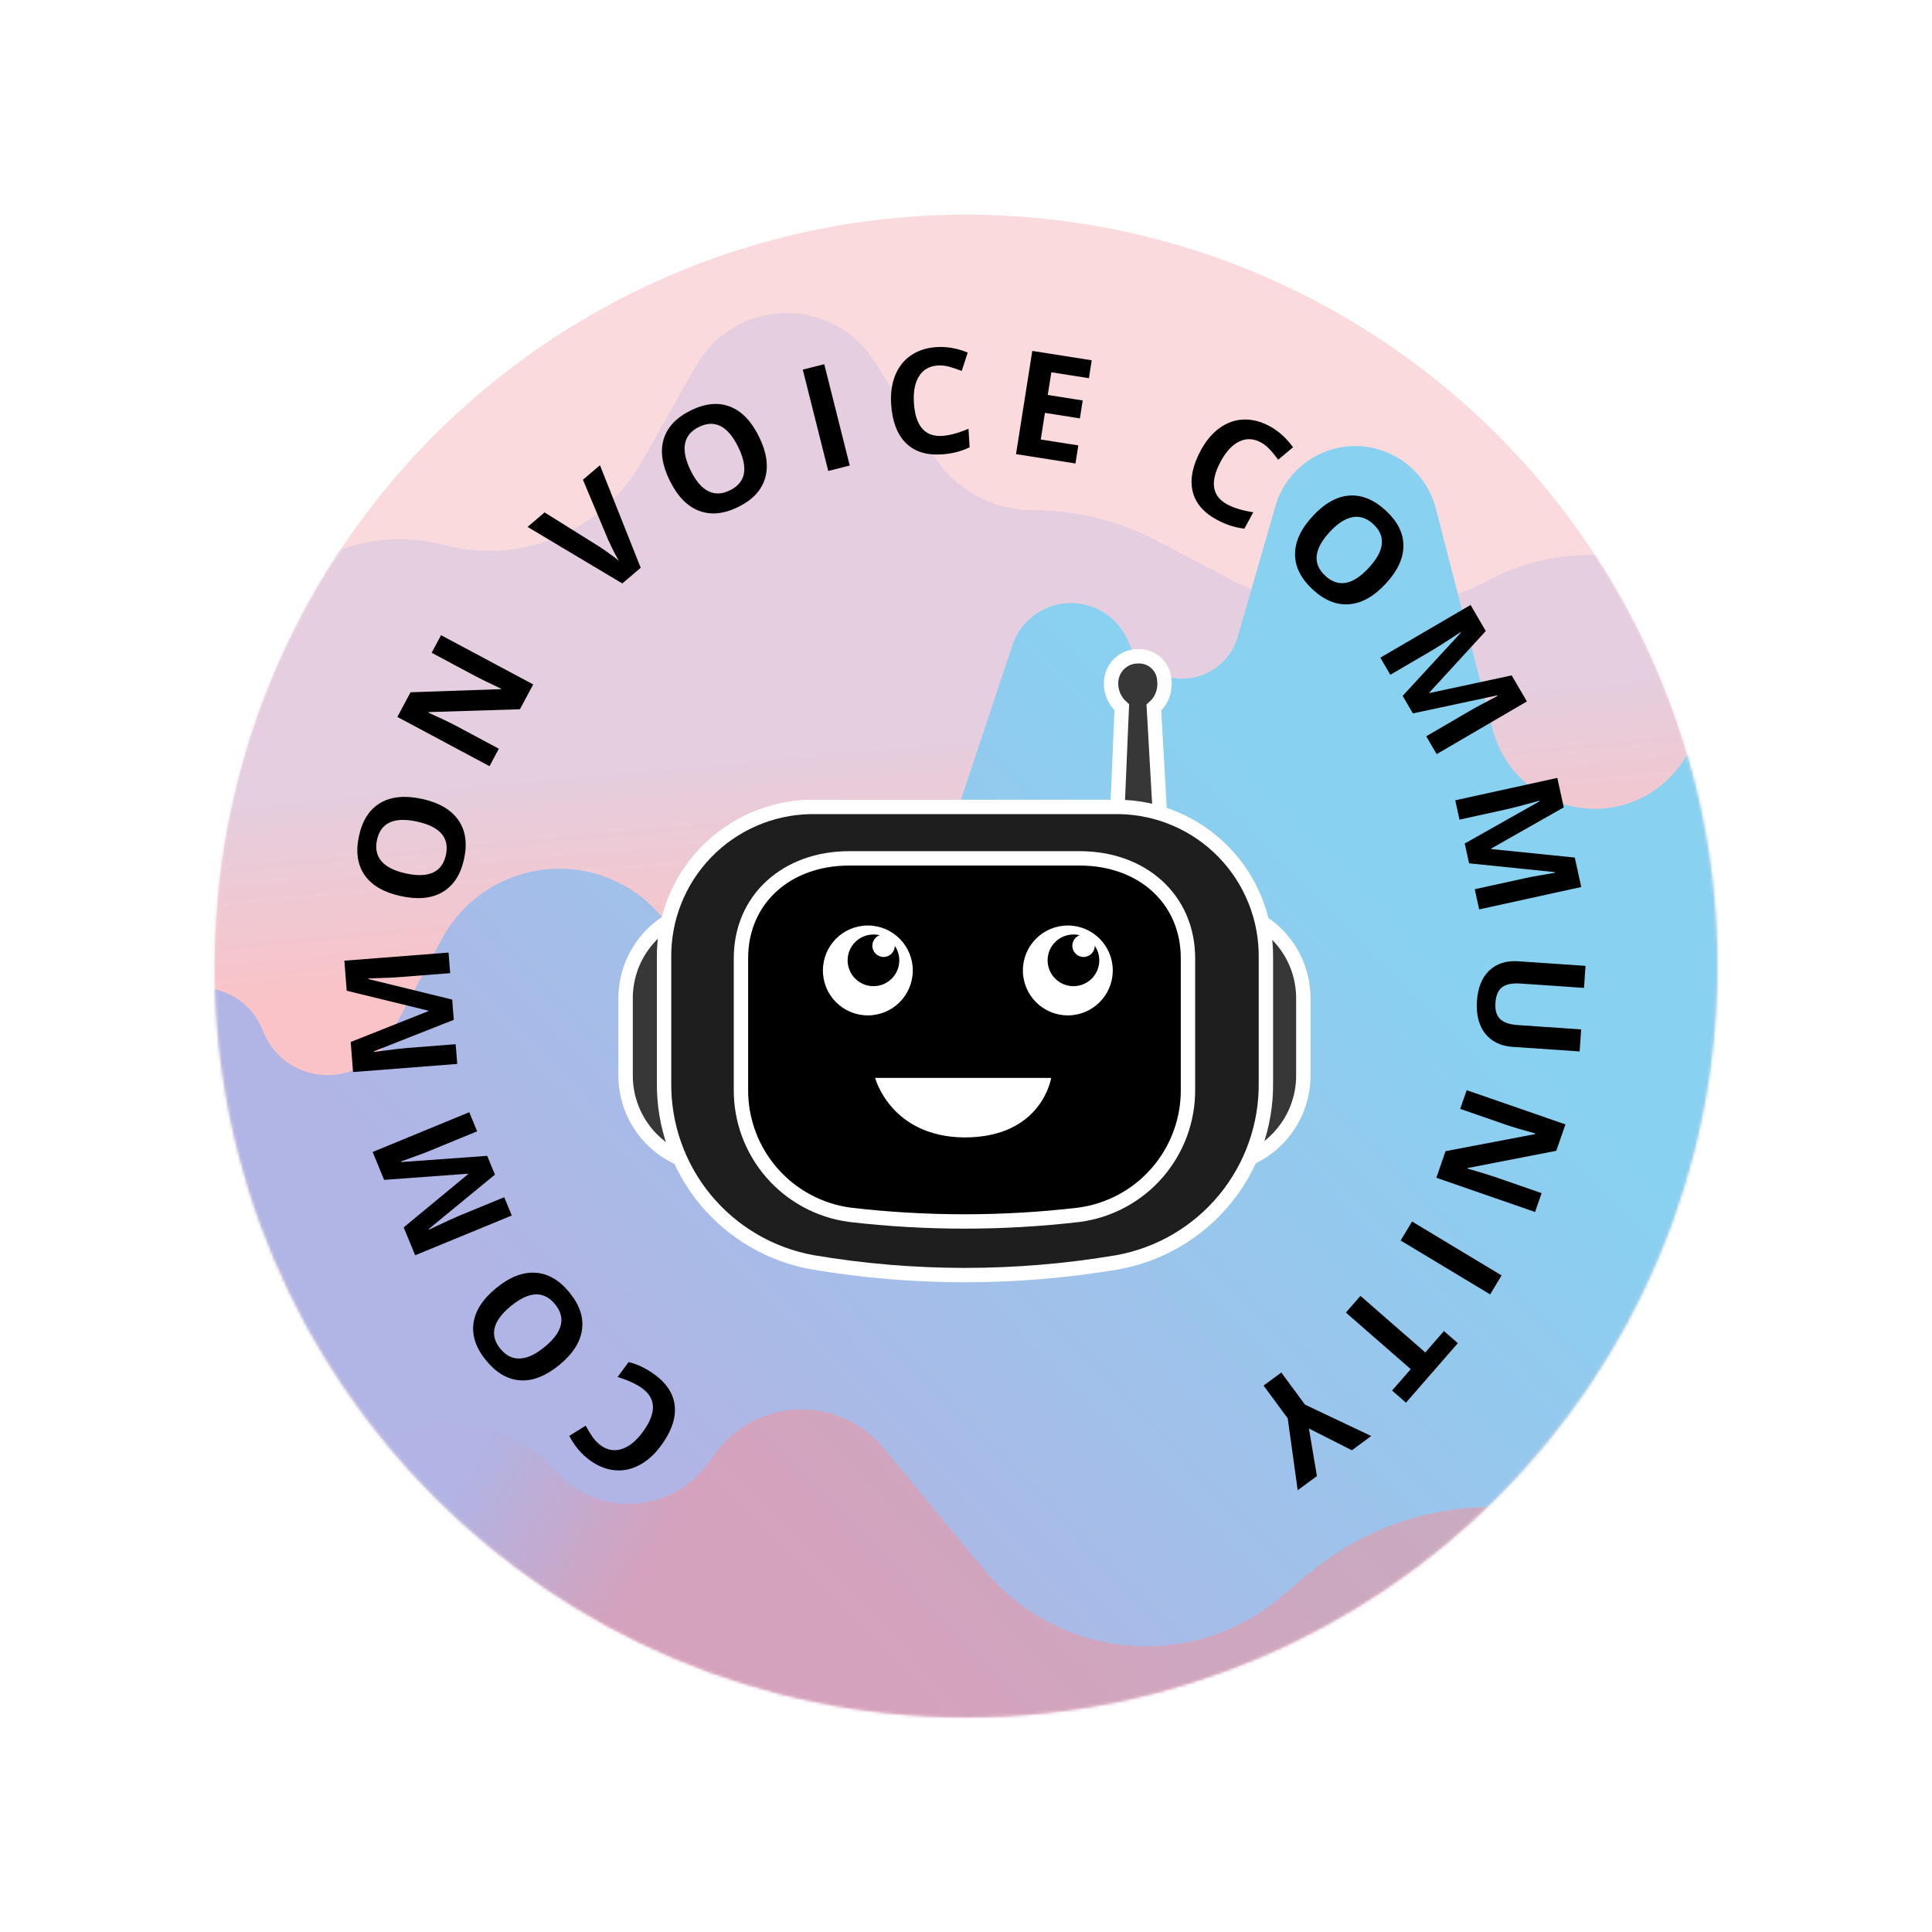<svg width="630" height="630" viewBox="0 0 630 630" fill="none" xmlns="http://www.w3.org/2000/svg">
<rect width="630" height="630" fill="white"/>
<circle cx="315" cy="315" r="245" fill="#F4929B" fill-opacity="0.337"/>
<mask id="mask0_2534_48297" style="mask-type:alpha" maskUnits="userSpaceOnUse" x="70" y="70" width="490" height="490">
<circle cx="315" cy="315" r="245" fill="black"/>
</mask>
<g mask="url(#mask0_2534_48297)">
<path opacity="0.3" fill-rule="evenodd" clip-rule="evenodd" d="M699.867 437.149V306.174L662.922 233.657C658.141 224.272 646.657 220.54 637.273 225.321C635.708 226.119 634.26 227.128 632.972 228.322C622.531 237.99 606.407 237.99 595.966 228.322L564.451 199.137C543.244 179.497 511.965 175.348 486.372 188.779C459.634 202.81 427.71 202.81 400.973 188.779L377.179 176.292C364.762 169.776 350.948 166.372 336.925 166.372C323.641 166.372 311.292 159.537 304.238 148.281L285.289 118.042C275.323 102.139 254.351 97.326 238.448 107.292C233.662 110.292 229.698 114.437 226.917 119.354L209.233 150.61C196.419 173.259 169.929 184.4 144.779 177.717C119.737 171.064 93.399 182.448 81.09 205.248L16.681 324.541V429.988L699.867 437.149Z" fill="url(#paint0_linear_2534_48297)"/>
<path fill-rule="evenodd" clip-rule="evenodd" d="M21.91 628.441V382.266L45.958 334.121C51.32 323.385 64.37 319.03 75.105 324.392C79.973 326.824 83.752 330.993 85.694 336.077C90.141 347.722 103.187 353.556 114.831 349.108C119.906 347.17 124.111 343.466 126.675 338.678L144.049 306.23C155.381 285.067 181.723 277.097 202.887 288.429C211.095 292.824 217.675 299.738 221.658 308.154L225.475 316.22C234.506 335.303 257.297 343.451 276.38 334.42C285.802 329.961 292.994 321.847 296.291 311.958L330.138 210.444C333.656 199.891 345.063 194.188 355.617 197.707C361.258 199.588 365.78 203.866 367.971 209.394C371.807 219.074 382.763 223.811 392.442 219.975C397.872 217.823 401.997 213.277 403.613 207.664L415.869 165.087C420.014 150.688 435.046 142.375 449.445 146.52C458.681 149.179 465.821 156.525 468.215 165.833L486.756 237.904C491.49 256.308 510.248 267.39 528.652 262.655C538.552 260.108 546.807 253.291 551.18 244.051C561.822 221.566 588.676 211.964 611.162 222.606C620.574 227.06 628.152 234.639 632.606 244.051L673.32 330.076V628.441H21.91Z" fill="url(#paint1_linear_2534_48297)"/>
<path style="mix-blend-mode:multiply" opacity="0.5" fill-rule="evenodd" clip-rule="evenodd" d="M680.794 609.362V554.798L639.614 518.081C628.333 508.023 612.273 505.349 598.342 511.209C583.757 517.345 567.315 517.345 552.73 511.209L522.906 498.664C490.601 485.074 453.406 490.719 426.587 513.282L417.648 520.803C388.803 545.072 345.747 541.362 321.478 512.517C321.366 512.384 321.255 512.25 321.144 512.116L288.052 472.168C275.838 457.423 253.982 455.371 239.237 467.586C237.064 469.385 235.12 471.443 233.446 473.714L230.802 477.3C220.279 491.576 200.175 494.619 185.899 484.095C184.042 482.727 182.339 481.162 180.817 479.428C165.641 462.136 140.174 458.381 120.653 470.557L96.803 485.433C66.792 504.152 29.825 507.982 -3.385 495.811C-35.934 483.883 -72.379 490.292 -98.905 512.61L-161.273 565.082V609.362H680.794Z" fill="url(#paint2_linear_2534_48297)"/>
<path d="M195.796 471.25C197.984 472.864 200.287 473.288 202.705 472.523C205.113 471.771 207.401 469.926 209.569 466.988C214.079 460.874 214.04 456.125 209.451 452.74C207.526 451.319 204.839 450.08 201.391 449.023L204.988 444.147C207.93 444.87 210.789 446.255 213.565 448.302C217.553 451.245 219.713 454.702 220.046 458.673C220.37 462.658 218.862 466.913 215.523 471.439C213.421 474.289 211.062 476.401 208.447 477.773C205.823 479.158 203.122 479.704 200.345 479.413C197.546 479.124 194.84 478.016 192.227 476.088C189.564 474.124 187.363 471.506 185.625 468.235L190.987 464.893C191.652 466.137 192.37 467.323 193.141 468.451C193.911 469.579 194.796 470.512 195.796 471.25Z" fill="black"/>
<path d="M161.848 419.986C166.219 416.421 170.462 414.765 174.577 415.018C178.692 415.27 182.4 417.42 185.699 421.465C188.998 425.511 190.357 429.574 189.777 433.656C189.196 437.738 186.709 441.571 182.314 445.155C177.919 448.739 173.682 450.39 169.603 450.108C165.502 449.824 161.797 447.653 158.488 443.595C155.179 439.538 153.819 435.485 154.407 431.437C154.985 427.377 157.465 423.56 161.848 419.986ZM177.563 439.256C180.513 436.85 182.278 434.479 182.858 432.142C183.438 429.804 182.82 427.522 181.003 425.295C177.36 420.828 172.571 421.014 166.635 425.855C160.687 430.706 159.525 435.353 163.148 439.796C164.964 442.023 167.087 443.089 169.515 442.993C171.931 442.908 174.614 441.662 177.563 439.256Z" fill="black"/>
<path d="M161.393 383.022L139.796 400.781L139.876 400.975C144.792 398.633 148.091 397.116 149.772 396.424L164.426 390.393L166.883 396.362L135.376 409.329L131.633 400.235L152.658 382.862L152.605 382.733L125.256 384.739L121.513 375.645L153.021 362.678L155.584 368.906L140.671 375.044C139.967 375.334 139.152 375.66 138.226 376.025C137.295 376.374 134.811 377.279 130.775 378.738L130.855 378.932L158.874 376.902L161.393 383.022Z" fill="black"/>
<path d="M147.973 332.552L121.96 342.807L121.976 343.016C127.375 342.299 130.98 341.87 132.792 341.729L148.592 340.498L149.093 346.934L115.125 349.58L114.361 339.776L139.71 329.712L139.699 329.573L113.059 323.07L112.295 313.265L146.264 310.618L146.787 317.333L130.709 318.586C129.95 318.645 129.074 318.705 128.081 318.767C127.088 318.813 124.446 318.91 120.156 319.057L120.173 319.267L147.459 325.953L147.973 332.552Z" fill="black"/>
<path d="M137.651 260.522C143.159 261.73 147.094 264.025 149.454 267.406C151.814 270.787 152.435 275.026 151.316 280.125C150.198 285.224 147.859 288.815 144.301 290.898C140.742 292.98 136.193 293.414 130.654 292.199C125.115 290.984 121.188 288.691 118.874 285.32C116.547 281.931 115.945 277.679 117.067 272.565C118.189 267.45 120.518 263.866 124.055 261.81C127.595 259.74 132.127 259.31 137.651 260.522ZM132.323 284.811C136.041 285.626 138.995 285.535 141.187 284.536C143.378 283.538 144.782 281.635 145.398 278.827C146.633 273.197 143.509 269.561 136.028 267.92C128.531 266.275 124.168 268.253 122.94 273.853C122.324 276.66 122.808 278.986 124.392 280.828C125.961 282.667 128.605 283.995 132.323 284.811Z" fill="black"/>
<path d="M173.87 223.179L169.543 231.277L139.825 232.204L139.726 232.389C143.88 234.274 146.814 235.674 148.527 236.589L162.668 244.145L159.626 249.838L129.575 233.782L133.869 225.745L163.351 224.719L163.427 224.575C159.412 222.694 156.596 221.321 154.979 220.457L140.755 212.857L143.819 207.123L173.87 223.179Z" fill="black"/>
<path d="M190.085 156.432L195.637 151.7L208.923 185.144L202.928 190.254L172.029 171.821L177.581 167.09L195.611 178.363C196.659 179.042 197.843 179.869 199.165 180.845C200.489 181.799 201.388 182.483 201.862 182.895C201.065 181.696 199.885 179.415 198.324 176.05L190.085 156.432Z" fill="black"/>
<path d="M247.53 142.451C250.007 147.518 250.655 152.026 249.474 155.976C248.292 159.926 245.357 163.048 240.667 165.341C235.977 167.634 231.711 168.034 227.868 166.541C224.025 165.047 220.858 161.754 218.367 156.659C215.876 151.565 215.231 147.063 216.433 143.155C217.642 139.226 220.599 136.112 225.302 133.812C230.006 131.512 234.262 131.108 238.07 132.601C241.893 134.088 245.046 137.371 247.53 142.451ZM225.191 153.374C226.863 156.794 228.772 159.051 230.916 160.147C233.06 161.243 235.423 161.16 238.005 159.898C243.184 157.366 244.09 152.659 240.726 145.778C237.355 138.883 233.094 136.695 227.943 139.213C225.361 140.476 223.841 142.3 223.382 144.686C222.916 147.059 223.519 149.955 225.191 153.374Z" fill="black"/>
<path d="M270.082 153.57L261.774 120.527L268.78 118.766L277.089 151.809L270.082 153.57Z" fill="black"/>
<path d="M305.832 119.179C303.118 119.347 301.08 120.5 299.718 122.638C298.354 124.762 297.785 127.645 298.01 131.289C298.477 138.872 301.557 142.488 307.248 142.137C309.636 141.99 312.491 141.215 315.814 139.811L316.186 145.859C313.467 147.194 310.386 147.968 306.943 148.18C301.997 148.485 298.121 147.222 295.315 144.391C292.509 141.544 290.933 137.314 290.587 131.7C290.369 128.165 290.822 125.032 291.945 122.3C293.068 119.554 294.787 117.401 297.104 115.842C299.435 114.266 302.221 113.378 305.462 113.178C308.765 112.974 312.133 113.568 315.565 114.96L313.601 120.965C312.292 120.439 310.98 119.99 309.665 119.62C308.35 119.25 307.073 119.103 305.832 119.179Z" fill="black"/>
<path d="M350.693 151.137L331.31 148.082L336.615 114.426L355.998 117.481L355.077 123.328L342.83 121.398L341.665 128.788L353.06 130.584L352.138 136.431L340.743 134.635L339.375 143.314L351.622 145.244L350.693 151.137Z" fill="black"/>
<path d="M411.157 144.267C408.768 142.969 406.428 142.866 404.139 143.956C401.857 145.033 399.845 147.176 398.103 150.385C394.478 157.062 395.171 161.76 400.182 164.481C402.284 165.623 405.116 166.48 408.677 167.052L405.786 172.377C402.772 172.066 399.75 171.088 396.719 169.443C392.363 167.078 389.747 163.951 388.87 160.063C388.001 156.162 388.908 151.739 391.592 146.797C393.282 143.684 395.328 141.267 397.728 139.548C400.137 137.815 402.736 136.901 405.527 136.808C408.339 136.708 411.172 137.433 414.026 138.983C416.934 140.562 419.474 142.851 421.646 145.851L416.796 149.9C415.966 148.76 415.091 147.684 414.173 146.673C413.255 145.662 412.249 144.86 411.157 144.267Z" fill="black"/>
<path d="M451.843 190.366C448.005 194.499 444.03 196.723 439.92 197.04C435.809 197.357 431.841 195.739 428.016 192.186C424.191 188.634 422.285 184.796 422.297 180.673C422.31 176.55 424.246 172.411 428.105 168.256C431.964 164.1 435.933 161.882 440.012 161.599C444.113 161.316 448.082 162.956 451.919 166.519C455.755 170.082 457.661 173.909 457.636 177.999C457.622 182.1 455.691 186.222 451.843 190.366ZM433.623 173.444C431.032 176.233 429.611 178.825 429.359 181.22C429.106 183.615 430.033 185.79 432.139 187.746C436.363 191.669 441.081 190.824 446.293 185.212C451.516 179.588 452.027 174.826 447.827 170.924C445.721 168.968 443.472 168.205 441.08 168.634C438.699 169.052 436.213 170.655 433.623 173.444Z" fill="black"/>
<path d="M457.385 226.915L476.33 206.35L476.224 206.169C471.678 209.166 468.619 211.123 467.05 212.04L453.365 220.032L450.11 214.458L479.531 197.275L484.491 205.767L466.059 225.87L466.129 225.991L492.941 220.236L497.901 228.728L468.48 245.912L465.083 240.096L479.009 231.963C479.667 231.579 480.429 231.143 481.295 230.655C482.169 230.18 484.505 228.942 488.302 226.94L488.196 226.759L460.723 232.63L457.385 226.915Z" fill="black"/>
<path d="M477.631 275.055L501.983 261.315L501.938 261.11C496.69 262.564 493.178 263.485 491.402 263.875L475.923 267.27L474.54 260.965L507.82 253.664L509.927 263.27L486.206 276.729L486.236 276.866L513.518 279.637L515.625 289.244L482.345 296.544L480.902 289.966L496.654 286.51C497.398 286.347 498.257 286.166 499.231 285.968C500.209 285.786 502.812 285.326 507.041 284.589L506.996 284.384L479.049 281.52L477.631 275.055Z" fill="black"/>
<path d="M515.105 342.858L493.11 341.354C490.599 341.182 488.436 340.466 486.623 339.205C484.808 337.959 483.47 336.241 482.607 334.048C481.745 331.856 481.413 329.31 481.611 326.412C481.91 322.041 483.258 318.722 485.656 316.457C488.069 314.193 491.221 313.193 495.111 313.46L517.013 314.958L516.522 322.142L495.713 320.719C493.093 320.54 491.135 320.935 489.838 321.905C488.542 322.876 487.81 324.578 487.644 327.011C487.483 329.367 487.978 331.114 489.131 332.252C490.297 333.406 492.198 334.073 494.834 334.254L515.596 335.674L515.105 342.858Z" fill="black"/>
<path d="M468.377 384.055L471.383 375.379L500.59 369.814L500.659 369.616C496.261 368.404 493.145 367.48 491.31 366.844L476.16 361.595L478.273 355.495L510.467 366.651L507.483 375.261L478.526 380.888L478.473 381.042C482.733 382.272 485.729 383.187 487.461 383.787L502.699 389.067L500.57 395.211L468.377 384.055Z" fill="black"/>
<path d="M460.455 398.323L489.643 415.9L485.916 422.089L456.728 404.512L460.455 398.323Z" fill="black"/>
<path d="M438.877 428.015L443.626 422.571L464.771 441.015L470.852 434.043L475.383 437.995L458.471 457.384L453.94 453.432L460.022 446.459L438.877 428.015Z" fill="black"/>
<path d="M426.821 465.817L429.429 481.326L423.166 485.947L419.907 462.49L412.034 451.819L417.811 447.558L425.544 458.041L447.133 468.266L440.832 472.915L426.821 465.817Z" fill="black"/>
<path fill-rule="evenodd" clip-rule="evenodd" d="M378.565 271.383L376.258 230.682L377.077 229.938C378.052 228.872 378.789 227.611 379.238 226.238C379.687 224.865 379.838 223.412 379.681 221.976C379.648 220.877 379.395 219.795 378.936 218.795C378.478 217.795 377.823 216.897 377.012 216.155C376.2 215.412 375.247 214.84 374.21 214.473C373.174 214.105 372.074 213.949 370.975 214.014C368.803 214.025 366.712 214.848 365.115 216.321C363.518 217.794 362.53 219.811 362.344 221.976C362.212 223.405 362.383 224.846 362.844 226.205C363.306 227.563 364.048 228.81 365.023 229.863L365.804 230.607L364.055 271.532L378.565 271.383ZM232.986 296.049C229.114 296.112 225.291 296.938 221.738 298.479C218.185 300.021 214.97 302.248 212.278 305.033C209.587 307.818 207.47 311.107 206.051 314.71C204.631 318.314 203.936 322.162 204.005 326.035V350.218C203.936 354.09 204.631 357.939 206.051 361.542C207.47 365.146 209.587 368.435 212.278 371.22C214.97 374.005 218.185 376.232 221.738 377.773C225.291 379.315 229.114 380.141 232.986 380.204H396.014C399.886 380.141 403.709 379.315 407.262 377.773C410.815 376.232 414.03 374.005 416.722 371.22C419.413 368.435 421.53 365.146 422.949 361.542C424.369 357.939 425.064 354.09 424.995 350.218V326.035C425.064 322.162 424.369 318.314 422.949 314.71C421.53 311.107 419.413 307.818 416.722 305.033C414.03 302.248 410.815 300.021 407.262 298.479C403.709 296.938 399.886 296.112 396.014 296.049H232.986Z" fill="#373737" stroke="white" stroke-width="4.688"/>
<path fill-rule="evenodd" clip-rule="evenodd" d="M364.801 263.124H264.351C251.467 263.339 239.196 268.659 230.232 277.916C221.268 287.173 216.345 299.609 216.544 312.493V353.008C216.383 366.915 221.152 380.429 230.005 391.155C238.858 401.881 251.224 409.126 264.909 411.604C297.848 417.185 331.49 417.185 364.429 411.604C378.114 409.126 390.48 401.881 399.333 391.155C408.186 380.429 412.955 366.915 412.794 353.008V312.493C412.892 306.098 411.728 299.746 409.368 293.802C407.008 287.858 403.498 282.437 399.04 277.851C394.582 273.265 389.263 269.604 383.388 267.076C377.513 264.549 371.196 263.206 364.801 263.124Z" fill="#1E1E1E" stroke="white" stroke-width="4.688"/>
<path fill-rule="evenodd" clip-rule="evenodd" d="M352.112 279.903H276.886C256.535 279.903 241.616 293.184 241.616 312.493V355.203C241.529 365.184 245.093 374.852 251.636 382.389C258.18 389.926 267.252 394.812 277.146 396.127C301.963 399.029 327.034 399.029 351.851 396.127C361.745 394.812 370.818 389.926 377.361 382.389C383.904 374.852 387.468 365.184 387.381 355.203V312.493C387.381 293.184 372.462 279.903 352.112 279.903Z" fill="black" stroke="white" stroke-width="4.688"/>
<path fill-rule="evenodd" clip-rule="evenodd" d="M285.37 351.483H342.776C342.776 351.483 339.837 370.903 314.501 370.903C290.393 370.717 285.37 351.483 285.37 351.483Z" fill="white"/>
<circle cx="282.992" cy="316.45" r="14.654" fill="white"/>
<circle cx="348.204" cy="316.45" r="14.654" fill="white"/>
<circle cx="284.825" cy="313.153" r="8.426" fill="black"/>
<circle cx="350.037" cy="313.153" r="8.426" fill="black"/>
<circle cx="288.123" cy="308.39" r="3.664" fill="white"/>
<circle cx="353.334" cy="308.39" r="3.664" fill="white"/>
</g>
<defs>
<linearGradient id="paint0_linear_2534_48297" x1="358.274" y1="303.128" x2="352.169" y2="235.562" gradientUnits="userSpaceOnUse">
<stop stop-color="#F89096"/>
<stop offset="1" stop-color="#B1B4E5"/>
</linearGradient>
<linearGradient id="paint1_linear_2534_48297" x1="449.33" y1="290.888" x2="239.491" y2="495.158" gradientUnits="userSpaceOnUse">
<stop stop-color="#88D1F1"/>
<stop offset="1" stop-color="#B1B5E5"/>
</linearGradient>
<linearGradient id="paint2_linear_2534_48297" x1="195.846" y1="535.131" x2="138.885" y2="502.235" gradientUnits="userSpaceOnUse">
<stop stop-color="#F89096"/>
<stop offset="1" stop-color="#B1B4E5"/>
</linearGradient>
</defs>
</svg>
